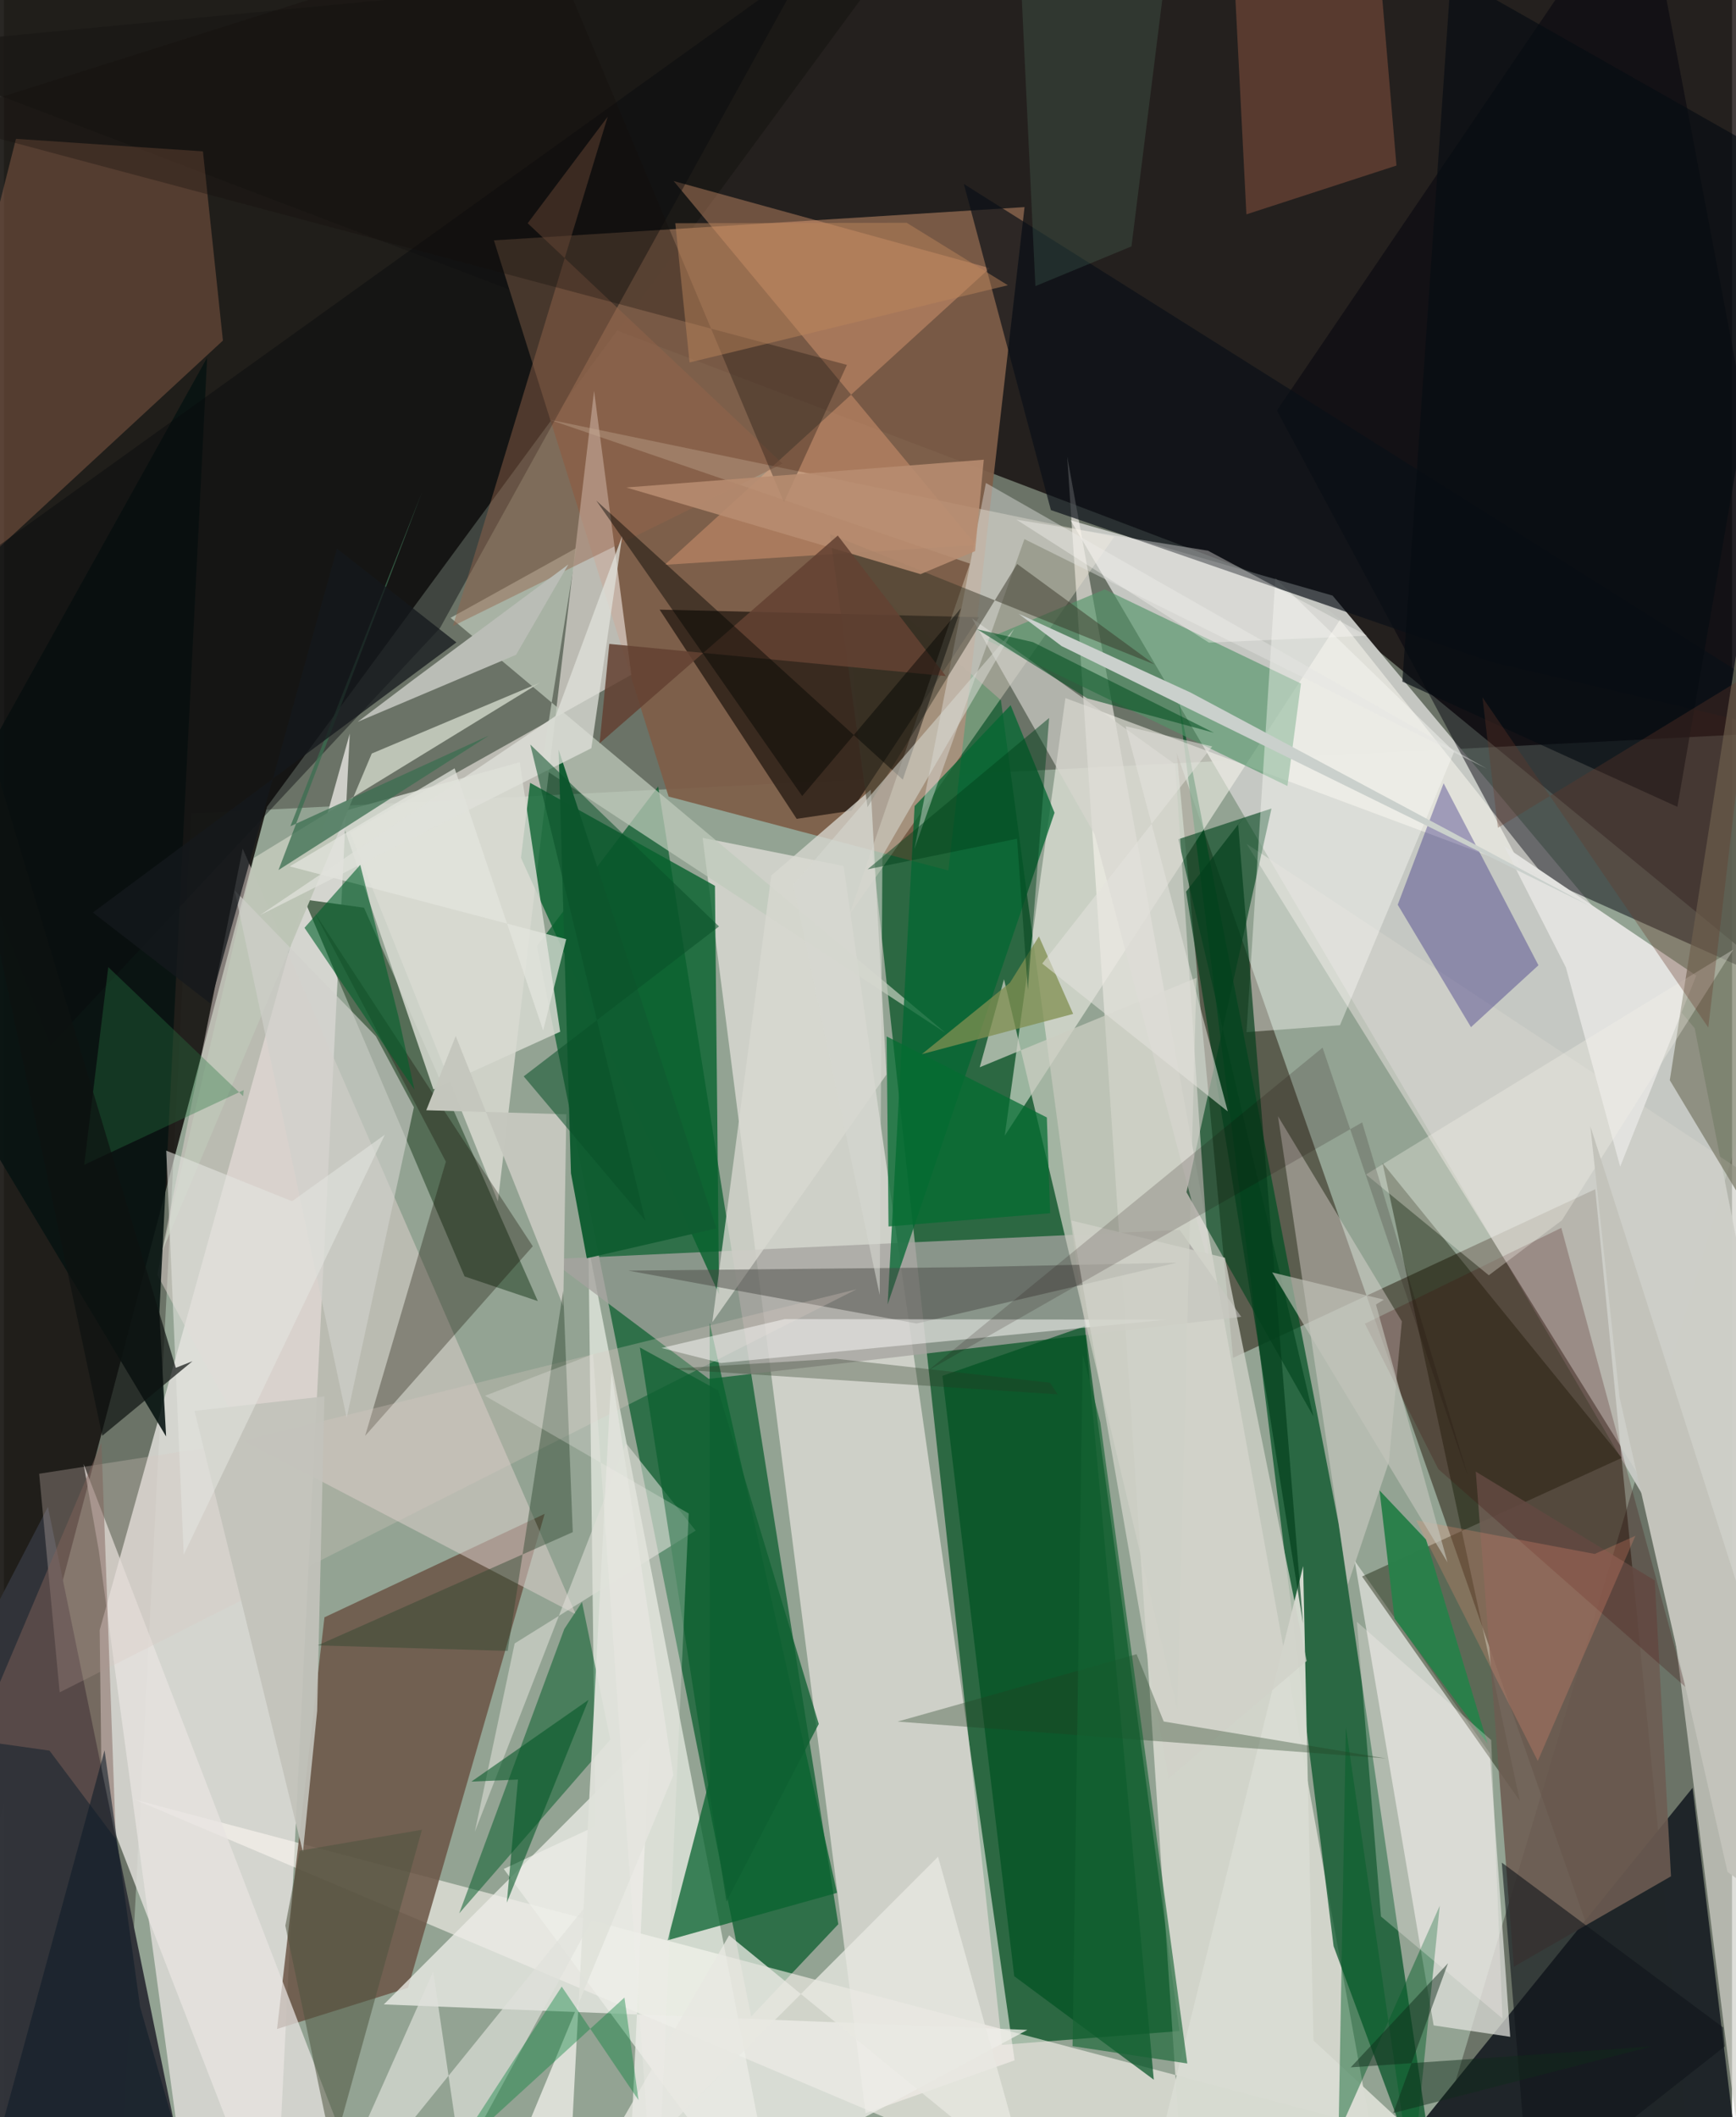 <svg xmlns="http://www.w3.org/2000/svg" width="228" height="278" viewBox="0 0 836 1024"><path fill="#6b7367" d="M0 0h836v1024H0z"/><path fill="#130c0c" fill-opacity=".8" d="M834.758-62l55.385 561.785L631.302 287.24-62 23.434z"/><path fill="#e1ffe7" fill-opacity=".341" d="M55.05 1086l35.566-692.543L898 352.3 678.491 1086z"/><path fill="#1b1916" fill-opacity=".937" d="M457.894-59.33L127.262 390.205-3.446 885.208-62-62z"/><path fill="#2a6740" fill-opacity=".969" d="M568.667 982.355l-85.876 6.676-78.004-718.653 77.511 68.288z"/><path fill="#005926" fill-opacity=".682" d="M257.815 457.58l58.7-77.201 87.115 550.297-42.149 44.652z"/><path fill="#c7c9c5" fill-opacity=".957" d="M898 902.42l-80.083-405.097L642.754 288.07l-126.718-36.413z"/><path fill="#dfded9" fill-opacity=".851" d="M131.088 1086L47.305 869.82l-.99-81.448 120.977-433.557z"/><path fill="#fef6f2" fill-opacity=".584" d="M661.06 1028.577L514.372 220.835 572.188 1086 63.508 870.477z"/><path fill="#1e1003" fill-opacity=".475" d="M594.607 656.74l-27.26-292.535L819.88 1086l-50.063-510.822z"/><path fill="#7e5e48" fill-opacity=".929" d="M493.73 100.174l-36.848 320.84-135.338-35.75-84.515-269.009z"/><path fill="#f9f1ee" fill-opacity=".58" d="M416.837 1022.103l72.09-25.592-82.72-577.651-68.218-13.623z"/><path fill="#015023" fill-opacity=".714" d="M645.645 736.953L696.763 1086l-53.526-144.716-75.303-604.656z"/><path fill="#6b5546" fill-opacity=".851" d="M261.573 732.199l-66.111 229.244-63.337 19.889 22.922-199.096z"/><path fill="#fff8f2" fill-opacity=".545" d="M303.5 326.366l-136.087 76.31 71.536 178.415 46.536-392.016z"/><path fill="#32343a" fill-opacity=".996" d="M94.435 1086l-113.39-30.906L-62 888.997l83.273-160.155z"/><path fill="#1f2529" fill-opacity=".992" d="M664.426 1053.164L816.9 864.705l24.471 202.349L170.44 1086z"/><path fill="#f9fbf4" fill-opacity=".612" d="M286.122 883.285l-44.328 20.655L376.447 1086l-93.682-483.098z"/><path fill="#00000b" fill-opacity=".475" d="M615.836 198.544L792.558-62 898 493.437l-163.151-72.94z"/><path fill="#f7f5ec" fill-opacity=".545" d="M484.143 549.296l162.16-249.472 98.933 124.208-231.726-86.4z"/><path fill="#d1d0c9" fill-opacity=".714" d="M876.259 589.866L601.15 408.153l199.414 321.089 37.068 294.84z"/><path fill="#a6a39f" fill-opacity=".765" d="M340.96 666.909l-77.135-57.873 304.952-14.173 29.793 42.04z"/><path fill="#556d56" fill-opacity=".996" d="M258.262 629.293l-35.43-11.938-77.604-182.317 28.948 3.98z"/><path fill="#06612d" fill-opacity=".788" d="M254.54 378.626l89.415 49.806 1.98 197.561-95.82-211.123z"/><path fill="#150d08" fill-opacity=".647" d="M317.184 294.858l66.313 101.2 26.517-3.972 61.702-93.56z"/><path fill="#e1e3de" fill-opacity=".722" d="M653.439 754.908l65.39 93.152 9.856 137.074-37.039-5.516z"/><path fill="#ddd1cd" fill-opacity=".529" d="M74.201 616.588l43.726 81.247 158.737 82.97-161.171-370.367z"/><path fill="#eee7d4" fill-opacity=".373" d="M537.103 259.625l-273.201-56.648 203.396 69.63-58.344 169.878z"/><path fill="#111a01" fill-opacity=".416" d="M657.018 762.49l76.344 108.561-66.435-308.527 115.74 142.597z"/><path fill="#bd7b5c" fill-opacity=".337" d="M105.926 164.718L96.26 73.203 5.805 67.16-56.87 315.255z"/><path fill="#bfcabb" fill-opacity=".722" d="M455.589 499.65L216.072 298.805l60.947-33.8-17.072 106.136z"/><path fill="#08622e" fill-opacity=".745" d="M403.028 915.504l-81.96 22.94 20.461-78.174-.137-220.472z"/><path fill="#ecede7" fill-opacity=".773" d="M183.787 969.468l311.327 12.32L300.987 1086l11.455-245.303z"/><path fill="#035a28" fill-opacity=".51" d="M279.637 774.858l13.694 66.548-73.088 83.996 50.834-137.527z"/><path fill="#046832" fill-opacity=".765" d="M440.551 389.859l46.435-48.778 21.253 52.022L427.5 630.881z"/><path fill="#cbcdc1" fill-opacity=".749" d="M472.053 516.201l11.745-42.6 83.787 353.014 9.297-353.66z"/><path fill="#00431d" fill-opacity=".616" d="M568.12 405.904l65.365 279.148-61.418-108.445 41.129-185.556z"/><path fill="#529569" fill-opacity=".635" d="M627.452 330.598l-6.54 49.568-146.16-70.915 57.769-24.18z"/><path fill="#e6dedb" fill-opacity=".408" d="M676.265 639.103l-59.916-99.205 33.778 226.544 19.871-59.364z"/><path fill="#015223" fill-opacity=".71" d="M488.75 955.824l-34.754-290.392L522.9 641.42l33.361 364.467z"/><path fill="#f9ae80" fill-opacity=".353" d="M476.9 129.695L323.976 87.567 470.24 263.591l-150.576 9.59z"/><path fill="#0e036e" fill-opacity=".31" d="M742.343 466.864L696.47 378.84l-22.207 58.756 35.436 59.21z"/><path fill="#071411" fill-opacity=".89" d="M98.274 173.026l-23.09 461.785 3.258 59.956L-62 460.826z"/><path fill="#080a0c" fill-opacity=".431" d="M-56.448 302.607l79.036 202.932L210.911 303.83 387.848-16.349z"/><path fill="#6d5c52" fill-opacity=".878" d="M798.608 764.407L806.47 907.5l-76.02 43.737-18.43-239.477z"/><path fill="#e8e4e1" fill-opacity=".733" d="M38.532 708.132l135.626 352.6-83.41 20.438-44.835-331.048z"/><path fill="#daddd4" fill-opacity=".961" d="M633.509 986.926l-5.004-229.457-76.937 309.763 165.402-3z"/><path fill="#d8dad2" fill-opacity=".847" d="M249.547 368.637l19.538 130.378-61.343 27.891-45.668-133.958z"/><path fill="#fefcf9" fill-opacity=".396" d="M646.335 495.86l55.234-132.304-86.497-83.948-13.96 219.606z"/><path fill="#d9d9d1" fill-opacity=".765" d="M371.218 423.457l-28.537 216.05 84.245-119.78-7.58-137.77z"/><path fill="#150d00" fill-opacity=".318" d="M213.786 561.846l-63.496-120.42 105.541 161.352-81.109 91.705z"/><path fill="#905641" fill-opacity=".478" d="M595.05-14.162l6.013 117.84 72.594-23.603-8.89-104.64z"/><path fill="#090f17" fill-opacity=".675" d="M898 362.005l-178.543-41.859-212.98-73.44-42.102-157.713z"/><path fill="#e2e2df" fill-opacity=".988" d="M755.599 467.852l26.283 96.41 36.793-92.39-92.927-62.724z"/><path fill="#d7d6d0" fill-opacity=".651" d="M566.611 369.713l-98.33-70.684 59.39 104.597 55.31 209.005z"/><path fill="#464641" fill-opacity=".467" d="M567.401 610.711l-103.02 2.19-162.311 1.662 139.46 25.567z"/><path fill="#bec5b7" fill-opacity=".984" d="M120.915 414.933l138.378-84.743-81.36 34.268L76.695 604.794z"/><path fill="#dbc8c2" fill-opacity=".29" d="M108.711 698.53L17.028 712.8l9.919 105.727 385.519-194.955z"/><path fill="#e0e1db" fill-opacity=".671" d="M207.66 953.572L148.72 1086l152.81-188.89-80.39 148.095z"/><path fill="#105d31" fill-opacity=".98" d="M268.32 362.569l5.978 204.904 7.64 41.11 62.739-14.45z"/><path fill="#dedfd8" fill-opacity=".576" d="M227.8 885.95l73.147-187.911 33.677 42.254-87.56 54.583z"/><path fill="#737360" fill-opacity=".659" d="M898 964.65l-55.958-673.975-36.155 231.78L898 675.645z"/><path fill="#005d26" fill-opacity=".455" d="M645.63 1031.688l3.557-196.31 31.893 220.454 13.527-134.104z"/><path fill="#94644b" fill-opacity=".459" d="M253.37 107.974l123.304 116.249-159.51 78.596 74.914-246.382z"/><path fill="#fcfbfa" fill-opacity=".498" d="M562.532 638.288l-184.828-.28-59.6 13.97 28.751 7.256z"/><path fill="#babdb6" fill-opacity=".992" d="M171.117 349.139l76.618-32.438 25.293-43.694-75.62 56.237z"/><path fill="#d1d1cb" fill-opacity=".643" d="M179.919 501.196l18.398 34.343-32.521 150.253L111.6 430.644z"/><path fill="#2a804a" fill-opacity=".988" d="M665.47 720.885l22.491 23.757 29.792 98.732-45.052-60.587z"/><path fill="#e4e4e2" fill-opacity=".42" d="M717.393 371.827L475.039 233.6 440.46 410.57l53.215-149.82z"/><path fill="#42090b" fill-opacity=".239" d="M658.386 640.243l95.025-46.369 60.036 222.036-119.523-105.334z"/><path fill="#10151b" fill-opacity=".584" d="M831.676 980.608l.791 9.184-94.508 74.293-13.35-163.212z"/><path fill="#39372a" fill-opacity=".494" d="M490.167 272.766l66.426 48.612-157.022-63.062 18.207 132.09z"/><path fill="#d0d2c9" fill-opacity=".773" d="M630.217 803.369l-66.804 56.715-46.994-269.768 74.233 18.009z"/><path fill="#cad0cc" d="M574.096 334.98l-83.23-38.134 20.784 15.637L767.506 438.33z"/><path fill="#f5f2eb" fill-opacity=".322" d="M753.675 590.238L836.6 459.282 658.926 568.055l59.406 48.75z"/><path fill="#fff7f7" fill-opacity=".278" d="M654.512 784.411l11.653 142.533 58.776 49.33-5.449-134.638z"/><path fill="#043f1c" fill-opacity=".686" d="M571.891 431.272l29.522-38.095-4.331 5.74 31.359 386.28z"/><path fill="#234022" fill-opacity=".337" d="M432.329 832.663l115.603-32.601 13.121 32.57 107.525 17.866z"/><path fill="#0e6031" fill-opacity=".761" d="M345.526 672.5l48.658 161.312-44.657 85.908-41.896-268z"/><path fill="#e0e2da" fill-opacity=".933" d="M273.549 1054.36l20.346-390.513 29.91 194.742L229.38 1086z"/><path fill="#3c6e51" fill-opacity=".745" d="M138.567 399.633l96.05-43.884-101.8 65.055 69.299-182.447z"/><path fill="#c4c6bd" fill-opacity=".992" d="M204.304 536.987l14.249-35.9 52.023 130.639 1.477-92.784z"/><path fill="#e8e8e2" fill-opacity=".78" d="M451.895 898.021L264.056 1086l86.749-149.932 144.68 118.169z"/><path fill="#140f0b" fill-opacity=".318" d="M407.81 176.476l-30.48 66.52L260.437-35.786-36.374 57.993z"/><path fill="#c2c2bb" fill-opacity=".925" d="M144.641 895.778L92.196 682.406l62.836-7.012-3.513 152.146z"/><path fill="#036c31" fill-opacity=".722" d="M506.127 586.783l-1.615-46.321-77.49-39.175.903 91.92z"/><path fill="#b88d70" fill-opacity=".882" d="M474.012 222.336L301.07 235.782l142.365 41.914 26.375-11.127z"/><path fill="#fe9577" fill-opacity=".239" d="M683.173 735.29l58.85 116.43 47.235-108.905-19.678 8.77z"/><path fill="#038038" fill-opacity=".392" d="M269.835 960.84l-52.986 81.507 83.323-76.2 6.818 49.636z"/><path fill="#2c442d" fill-opacity=".427" d="M275.176 741.041l-4.62-116.779-26.857 174.215-91.945-2.656z"/><path fill="#e4e5de" fill-opacity=".725" d="M272.012 454.253l-11.168 44.152-42.822-126.788-79.79 47.412z"/><path fill="#808f50" fill-opacity=".749" d="M486.678 475.308l14.016-22.41 16.558 37.494-73.205 19.465z"/><path fill="#67a586" fill-opacity=".176" d="M568.079-62l-22.616 181.174-46.486 19.217L489.497-62z"/><path fill="#00602b" fill-opacity=".592" d="M172.359 418.297l18.486 73.358 7.734 35.425-53.182-78.338z"/><path fill="#634132" fill-opacity=".859" d="M403.38 259.029l52.274 67.97-162.815-15.554-4.668 48.052z"/><path fill="#035625" fill-opacity=".569" d="M243.26 920.246l5.414-59.54-22.549.989 56.679-39.528z"/><path fill="#000300" fill-opacity=".439" d="M386.163 385.013l-99.608-142.889L434.828 377.09l28.168-82.936z"/><path fill="#d6d8d1" fill-opacity=".561" d="M488.742 304.052L424.977 413.98l-1.328 212.35-41.787-198.43z"/><path fill="#e0e1da" fill-opacity=".745" d="M266.902 346.246l32.166-86.932-14.893 102.563-160.277 80.73z"/><path fill="#81615a" fill-opacity=".486" d="M22.029 846.71l-35.855-5.042L47.16 697.79l6.967 191.765z"/><path fill="#f2eeeb" fill-opacity=".275" d="M331.262 732.018l-98.55-56.925 52.293-20.157L315.33 1086z"/><path fill="#15191c" fill-opacity=".749" d="M218.879 310.71l-57.776-45.373L99.78 485.301 43.01 441.36z"/><path fill="#156533" fill-opacity=".631" d="M530.406 687.997l-8.52-32.818-4.923 334.489 55.5 8.362z"/><path fill="#4e533f" fill-opacity=".529" d="M136.126 931.389l6.916-36.267 59.17-10.138-43.221 155.863z"/><path fill="#140100" fill-opacity=".165" d="M637.906 506.717l70.554 208.086-51.407-171.927-209.865 119.933z"/><path fill="#0a5129" fill-opacity=".541" d="M254.621 360.106l91.288 87.978-94.471 72.514L310.3 590.39z"/><path fill="#fcf9f6" fill-opacity=".357" d="M659.414 307.465l-76.95-41.117-92.646-15.006 93.123 59.472z"/><path fill="#c3c3bb" d="M833.815 905.378L781.557 675.76l-14.116-131.091L898 952.159z"/><path fill="#c4c5bb" fill-opacity=".635" d="M663.731 630.94l34.63 124.72-84.827-140.23 54.044 13.165z"/><path fill="#e3e2dc" fill-opacity=".553" d="M584.521 361.006l-41.86-9.741 49.397 186.302-89.776-71.523z"/><path fill="#0f1d28" fill-opacity=".58" d="M48.671 846.566L-16.706 1086l104.795-37.799-22.227-77.55z"/><path fill="#004f20" fill-opacity=".553" d="M585.385 354.42l-61.327-16.636-53.229-33.426 26.962 6.225z"/><path fill="#e3e5e0" fill-opacity=".573" d="M78.495 556.516l60.88 24.481 44.879-32.18L86.96 751.941z"/><path fill="#060d12" fill-opacity=".675" d="M809.555 390.252l53.75-310.097-163.266-92.57-23.533 342.089z"/><path fill="#0f2a1a" fill-opacity=".475" d="M796.905 989.83l-145.371 10.075 47.05-50.338-26.488 72.44z"/><path fill="#bb855c" fill-opacity=".475" d="M324.768 107.97l111.96-.21 48.93 30.203-153.983 37.345z"/><path fill="#683829" fill-opacity=".325" d="M715.255 337.279l7.462 63.088 122.015-74.494-20.23 171.097z"/><path fill="#297843" fill-opacity=".353" d="M115.704 530.176l.276-2.926-77.162 36.14 11.648-95.644z"/><path fill="#283622" fill-opacity=".314" d="M402.338 657.168l103.68 11.598 3.748 5.64-188.21-12.326z"/><path fill="#0e1211" fill-opacity=".698" d="M-62 177.42L83.12 661.56l8.073-3.18-43.649 36.06z"/><path fill="#00421b" fill-opacity=".467" d="M495.328 478.753l-5.23-73.108-72.297 14.812 87.839-73.211z"/></svg>